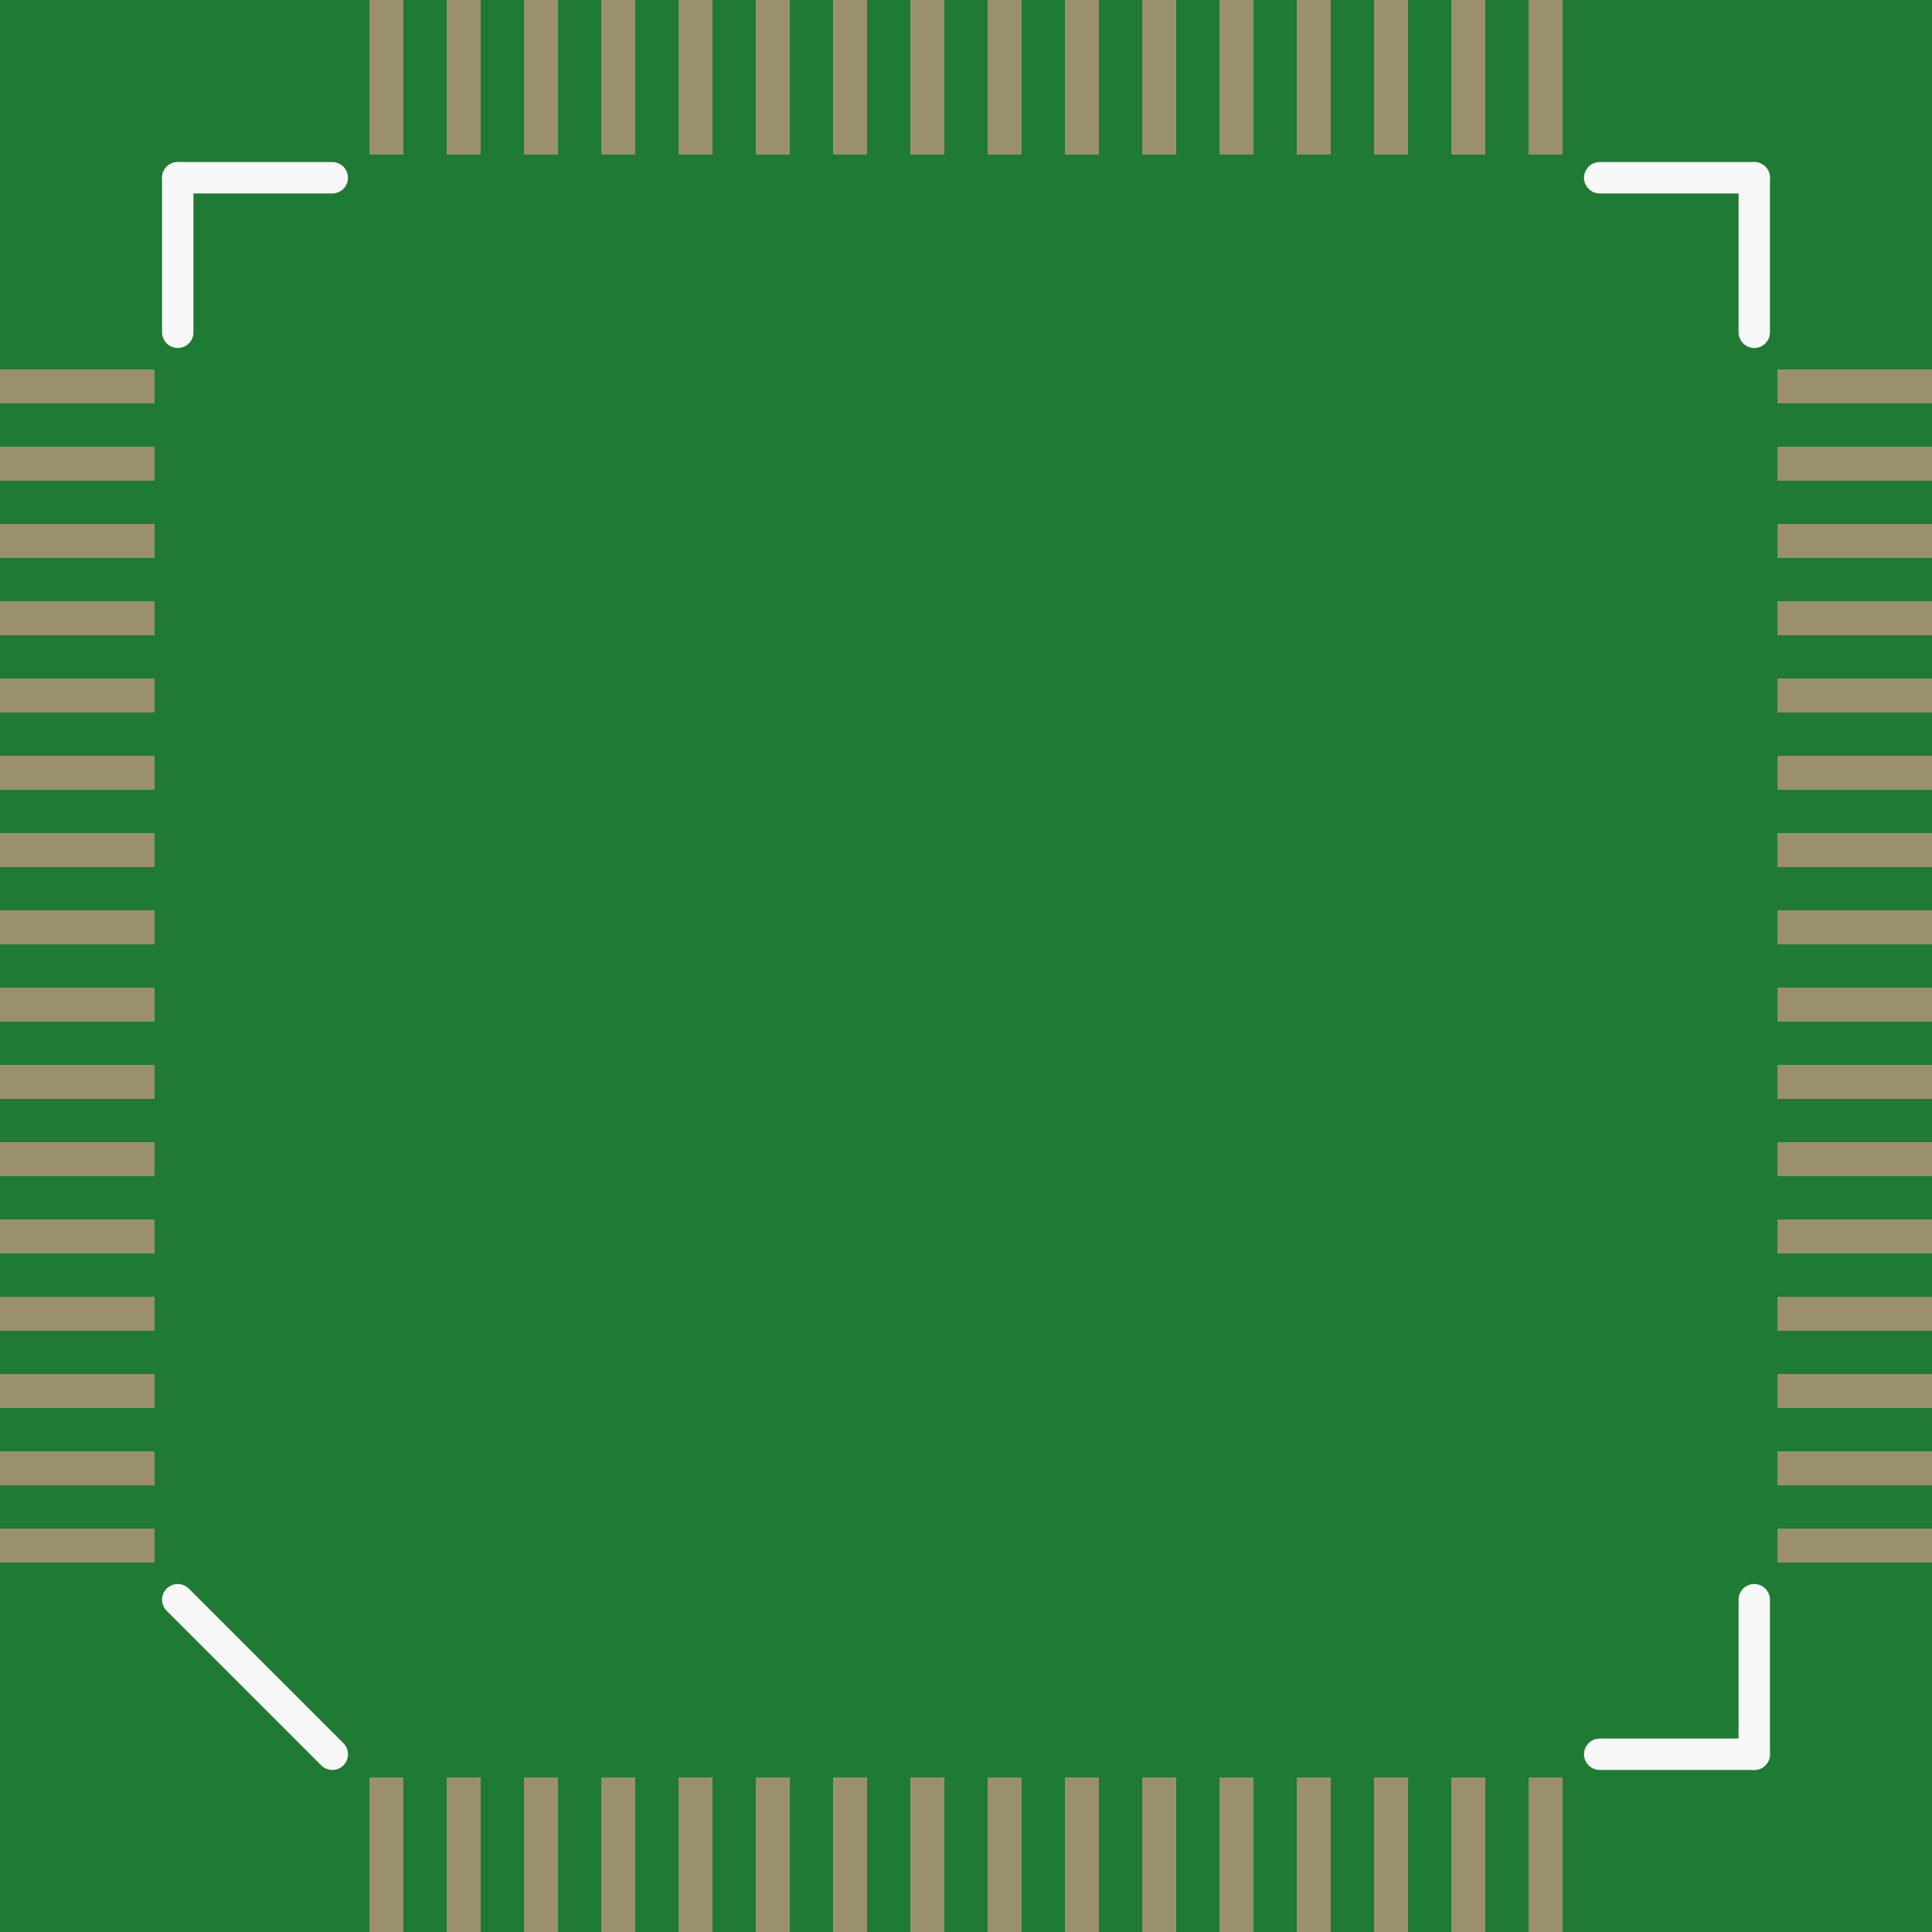 <?xml version='1.0' encoding='UTF-8' standalone='no'?>
<!-- Created with Fritzing (http://www.fritzing.org/) -->
<svg xmlns:svg='http://www.w3.org/2000/svg' xmlns='http://www.w3.org/2000/svg' version='1.2' baseProfile='tiny' x='0in' y='0in' width='0.492in' height='0.492in' viewBox='0 0 12.5 12.5' >
<rect x="0" y="0" width="12.5" height="12.5" fill="#333333" stroke="none"/>
<g id='breadboard'>
<path fill='#1F7A34' stroke='none' stroke-width='0' d='M0,0l12.5,0 0,12.5 -12.5,0 0,-12.5z
'/>
<rect id='connector0pad' connectorname='1' x='2.39' y='11.5' width='0.22' height='1' stroke='none' stroke-width='0' fill='#9A916C' stroke-linecap='round'/>
<rect id='connector1pad' connectorname='2' x='2.89' y='11.5' width='0.22' height='1' stroke='none' stroke-width='0' fill='#9A916C' stroke-linecap='round'/>
<rect id='connector2pad' connectorname='3' x='3.39' y='11.5' width='0.22' height='1' stroke='none' stroke-width='0' fill='#9A916C' stroke-linecap='round'/>
<rect id='connector3pad' connectorname='4' x='3.89' y='11.5' width='0.22' height='1' stroke='none' stroke-width='0' fill='#9A916C' stroke-linecap='round'/>
<rect id='connector4pad' connectorname='5' x='4.39' y='11.5' width='0.22' height='1' stroke='none' stroke-width='0' fill='#9A916C' stroke-linecap='round'/>
<rect id='connector5pad' connectorname='6' x='4.89' y='11.5' width='0.22' height='1' stroke='none' stroke-width='0' fill='#9A916C' stroke-linecap='round'/>
<rect id='connector6pad' connectorname='7' x='5.39' y='11.5' width='0.22' height='1' stroke='none' stroke-width='0' fill='#9A916C' stroke-linecap='round'/>
<rect id='connector7pad' connectorname='8' x='5.89' y='11.5' width='0.22' height='1' stroke='none' stroke-width='0' fill='#9A916C' stroke-linecap='round'/>
<rect id='connector8pad' connectorname='9' x='6.39' y='11.5' width='0.22' height='1' stroke='none' stroke-width='0' fill='#9A916C' stroke-linecap='round'/>
<rect id='connector9pad' connectorname='10' x='6.89' y='11.5' width='0.22' height='1' stroke='none' stroke-width='0' fill='#9A916C' stroke-linecap='round'/>
<rect id='connector10pad' connectorname='11' x='7.39' y='11.5' width='0.22' height='1' stroke='none' stroke-width='0' fill='#9A916C' stroke-linecap='round'/>
<rect id='connector11pad' connectorname='12' x='7.89' y='11.5' width='0.22' height='1' stroke='none' stroke-width='0' fill='#9A916C' stroke-linecap='round'/>
<rect id='connector12pad' connectorname='13' x='8.39' y='11.5' width='0.22' height='1' stroke='none' stroke-width='0' fill='#9A916C' stroke-linecap='round'/>
<rect id='connector13pad' connectorname='14' x='8.89' y='11.5' width='0.22' height='1' stroke='none' stroke-width='0' fill='#9A916C' stroke-linecap='round'/>
<rect id='connector14pad' connectorname='15' x='9.39' y='11.5' width='0.22' height='1' stroke='none' stroke-width='0' fill='#9A916C' stroke-linecap='round'/>
<rect id='connector15pad' connectorname='16' x='9.89' y='11.5' width='0.22' height='1' stroke='none' stroke-width='0' fill='#9A916C' stroke-linecap='round'/>
<rect id='connector16pad' connectorname='17' x='11.5' y='9.89' width='1' height='0.22' stroke='none' stroke-width='0' fill='#9A916C' stroke-linecap='round'/>
<rect id='connector17pad' connectorname='18' x='11.5' y='9.39' width='1' height='0.22' stroke='none' stroke-width='0' fill='#9A916C' stroke-linecap='round'/>
<rect id='connector18pad' connectorname='19' x='11.5' y='8.89' width='1' height='0.22' stroke='none' stroke-width='0' fill='#9A916C' stroke-linecap='round'/>
<rect id='connector19pad' connectorname='20' x='11.5' y='8.39' width='1' height='0.22' stroke='none' stroke-width='0' fill='#9A916C' stroke-linecap='round'/>
<rect id='connector20pad' connectorname='21' x='11.5' y='7.89' width='1' height='0.22' stroke='none' stroke-width='0' fill='#9A916C' stroke-linecap='round'/>
<rect id='connector21pad' connectorname='22' x='11.5' y='7.39' width='1' height='0.22' stroke='none' stroke-width='0' fill='#9A916C' stroke-linecap='round'/>
<rect id='connector22pad' connectorname='23' x='11.5' y='6.89' width='1' height='0.22' stroke='none' stroke-width='0' fill='#9A916C' stroke-linecap='round'/>
<rect id='connector23pad' connectorname='24' x='11.5' y='6.39' width='1' height='0.22' stroke='none' stroke-width='0' fill='#9A916C' stroke-linecap='round'/>
<rect id='connector24pad' connectorname='25' x='11.5' y='5.89' width='1' height='0.22' stroke='none' stroke-width='0' fill='#9A916C' stroke-linecap='round'/>
<rect id='connector25pad' connectorname='26' x='11.5' y='5.39' width='1' height='0.22' stroke='none' stroke-width='0' fill='#9A916C' stroke-linecap='round'/>
<rect id='connector26pad' connectorname='27' x='11.5' y='4.89' width='1' height='0.22' stroke='none' stroke-width='0' fill='#9A916C' stroke-linecap='round'/>
<rect id='connector27pad' connectorname='28' x='11.5' y='4.39' width='1' height='0.22' stroke='none' stroke-width='0' fill='#9A916C' stroke-linecap='round'/>
<rect id='connector28pad' connectorname='29' x='11.5' y='3.89' width='1' height='0.22' stroke='none' stroke-width='0' fill='#9A916C' stroke-linecap='round'/>
<rect id='connector29pad' connectorname='30' x='11.5' y='3.39' width='1' height='0.22' stroke='none' stroke-width='0' fill='#9A916C' stroke-linecap='round'/>
<rect id='connector30pad' connectorname='31' x='11.5' y='2.89' width='1' height='0.22' stroke='none' stroke-width='0' fill='#9A916C' stroke-linecap='round'/>
<rect id='connector31pad' connectorname='32' x='11.5' y='2.39' width='1' height='0.22' stroke='none' stroke-width='0' fill='#9A916C' stroke-linecap='round'/>
<rect id='connector32pad' connectorname='33' x='9.89' y='0' width='0.22' height='1' stroke='none' stroke-width='0' fill='#9A916C' stroke-linecap='round'/>
<rect id='connector33pad' connectorname='34' x='9.39' y='0' width='0.22' height='1' stroke='none' stroke-width='0' fill='#9A916C' stroke-linecap='round'/>
<rect id='connector34pad' connectorname='35' x='8.89' y='0' width='0.22' height='1' stroke='none' stroke-width='0' fill='#9A916C' stroke-linecap='round'/>
<rect id='connector35pad' connectorname='36' x='8.39' y='0' width='0.22' height='1' stroke='none' stroke-width='0' fill='#9A916C' stroke-linecap='round'/>
<rect id='connector36pad' connectorname='37' x='7.89' y='0' width='0.22' height='1' stroke='none' stroke-width='0' fill='#9A916C' stroke-linecap='round'/>
<rect id='connector37pad' connectorname='38' x='7.39' y='0' width='0.22' height='1' stroke='none' stroke-width='0' fill='#9A916C' stroke-linecap='round'/>
<rect id='connector38pad' connectorname='39' x='6.89' y='0' width='0.22' height='1' stroke='none' stroke-width='0' fill='#9A916C' stroke-linecap='round'/>
<rect id='connector39pad' connectorname='40' x='6.39' y='0' width='0.22' height='1' stroke='none' stroke-width='0' fill='#9A916C' stroke-linecap='round'/>
<rect id='connector40pad' connectorname='41' x='5.89' y='0' width='0.22' height='1' stroke='none' stroke-width='0' fill='#9A916C' stroke-linecap='round'/>
<rect id='connector41pad' connectorname='42' x='5.39' y='0' width='0.22' height='1' stroke='none' stroke-width='0' fill='#9A916C' stroke-linecap='round'/>
<rect id='connector42pad' connectorname='43' x='4.89' y='0' width='0.22' height='1' stroke='none' stroke-width='0' fill='#9A916C' stroke-linecap='round'/>
<rect id='connector43pad' connectorname='44' x='4.39' y='0' width='0.22' height='1' stroke='none' stroke-width='0' fill='#9A916C' stroke-linecap='round'/>
<rect id='connector44pad' connectorname='45' x='3.89' y='0' width='0.22' height='1' stroke='none' stroke-width='0' fill='#9A916C' stroke-linecap='round'/>
<rect id='connector45pad' connectorname='46' x='3.39' y='0' width='0.22' height='1' stroke='none' stroke-width='0' fill='#9A916C' stroke-linecap='round'/>
<rect id='connector46pad' connectorname='47' x='2.89' y='0' width='0.22' height='1' stroke='none' stroke-width='0' fill='#9A916C' stroke-linecap='round'/>
<rect id='connector47pad' connectorname='48' x='2.39' y='0' width='0.22' height='1' stroke='none' stroke-width='0' fill='#9A916C' stroke-linecap='round'/>
<rect id='connector48pad' connectorname='49' x='0' y='2.39' width='1' height='0.22' stroke='none' stroke-width='0' fill='#9A916C' stroke-linecap='round'/>
<rect id='connector49pad' connectorname='50' x='0' y='2.89' width='1' height='0.22' stroke='none' stroke-width='0' fill='#9A916C' stroke-linecap='round'/>
<rect id='connector50pad' connectorname='51' x='0' y='3.39' width='1' height='0.22' stroke='none' stroke-width='0' fill='#9A916C' stroke-linecap='round'/>
<rect id='connector51pad' connectorname='52' x='0' y='3.89' width='1' height='0.22' stroke='none' stroke-width='0' fill='#9A916C' stroke-linecap='round'/>
<rect id='connector52pad' connectorname='53' x='0' y='4.39' width='1' height='0.22' stroke='none' stroke-width='0' fill='#9A916C' stroke-linecap='round'/>
<rect id='connector53pad' connectorname='54' x='0' y='4.89' width='1' height='0.22' stroke='none' stroke-width='0' fill='#9A916C' stroke-linecap='round'/>
<rect id='connector54pad' connectorname='55' x='0' y='5.39' width='1' height='0.22' stroke='none' stroke-width='0' fill='#9A916C' stroke-linecap='round'/>
<rect id='connector55pad' connectorname='56' x='0' y='5.89' width='1' height='0.22' stroke='none' stroke-width='0' fill='#9A916C' stroke-linecap='round'/>
<rect id='connector56pad' connectorname='57' x='0' y='6.39' width='1' height='0.22' stroke='none' stroke-width='0' fill='#9A916C' stroke-linecap='round'/>
<rect id='connector57pad' connectorname='58' x='0' y='6.89' width='1' height='0.22' stroke='none' stroke-width='0' fill='#9A916C' stroke-linecap='round'/>
<rect id='connector58pad' connectorname='59' x='0' y='7.39' width='1' height='0.22' stroke='none' stroke-width='0' fill='#9A916C' stroke-linecap='round'/>
<rect id='connector59pad' connectorname='60' x='0' y='7.89' width='1' height='0.22' stroke='none' stroke-width='0' fill='#9A916C' stroke-linecap='round'/>
<rect id='connector60pad' connectorname='61' x='0' y='8.39' width='1' height='0.22' stroke='none' stroke-width='0' fill='#9A916C' stroke-linecap='round'/>
<rect id='connector61pad' connectorname='62' x='0' y='8.89' width='1' height='0.22' stroke='none' stroke-width='0' fill='#9A916C' stroke-linecap='round'/>
<rect id='connector62pad' connectorname='63' x='0' y='9.39' width='1' height='0.22' stroke='none' stroke-width='0' fill='#9A916C' stroke-linecap='round'/>
<rect id='connector63pad' connectorname='64' x='0' y='9.89' width='1' height='0.22' stroke='none' stroke-width='0' fill='#9A916C' stroke-linecap='round'/>
<line x1='1.15' y1='2.15' x2='1.15' y2='1.15' stroke='#f8f8f8' stroke-width='0.203' stroke-linecap='round'/>
<line x1='1.15' y1='1.15' x2='2.15' y2='1.15' stroke='#f8f8f8' stroke-width='0.203' stroke-linecap='round'/>
<line x1='10.35' y1='1.15' x2='11.35' y2='1.15' stroke='#f8f8f8' stroke-width='0.203' stroke-linecap='round'/>
<line x1='11.35' y1='1.15' x2='11.35' y2='2.15' stroke='#f8f8f8' stroke-width='0.203' stroke-linecap='round'/>
<line x1='1.15' y1='10.35' x2='2.15' y2='11.35' stroke='#f8f8f8' stroke-width='0.203' stroke-linecap='round'/>
<line x1='10.35' y1='11.35' x2='11.35' y2='11.35' stroke='#f8f8f8' stroke-width='0.203' stroke-linecap='round'/>
<line x1='11.35' y1='11.35' x2='11.35' y2='10.35' stroke='#f8f8f8' stroke-width='0.203' stroke-linecap='round'/>
</g>
</svg>